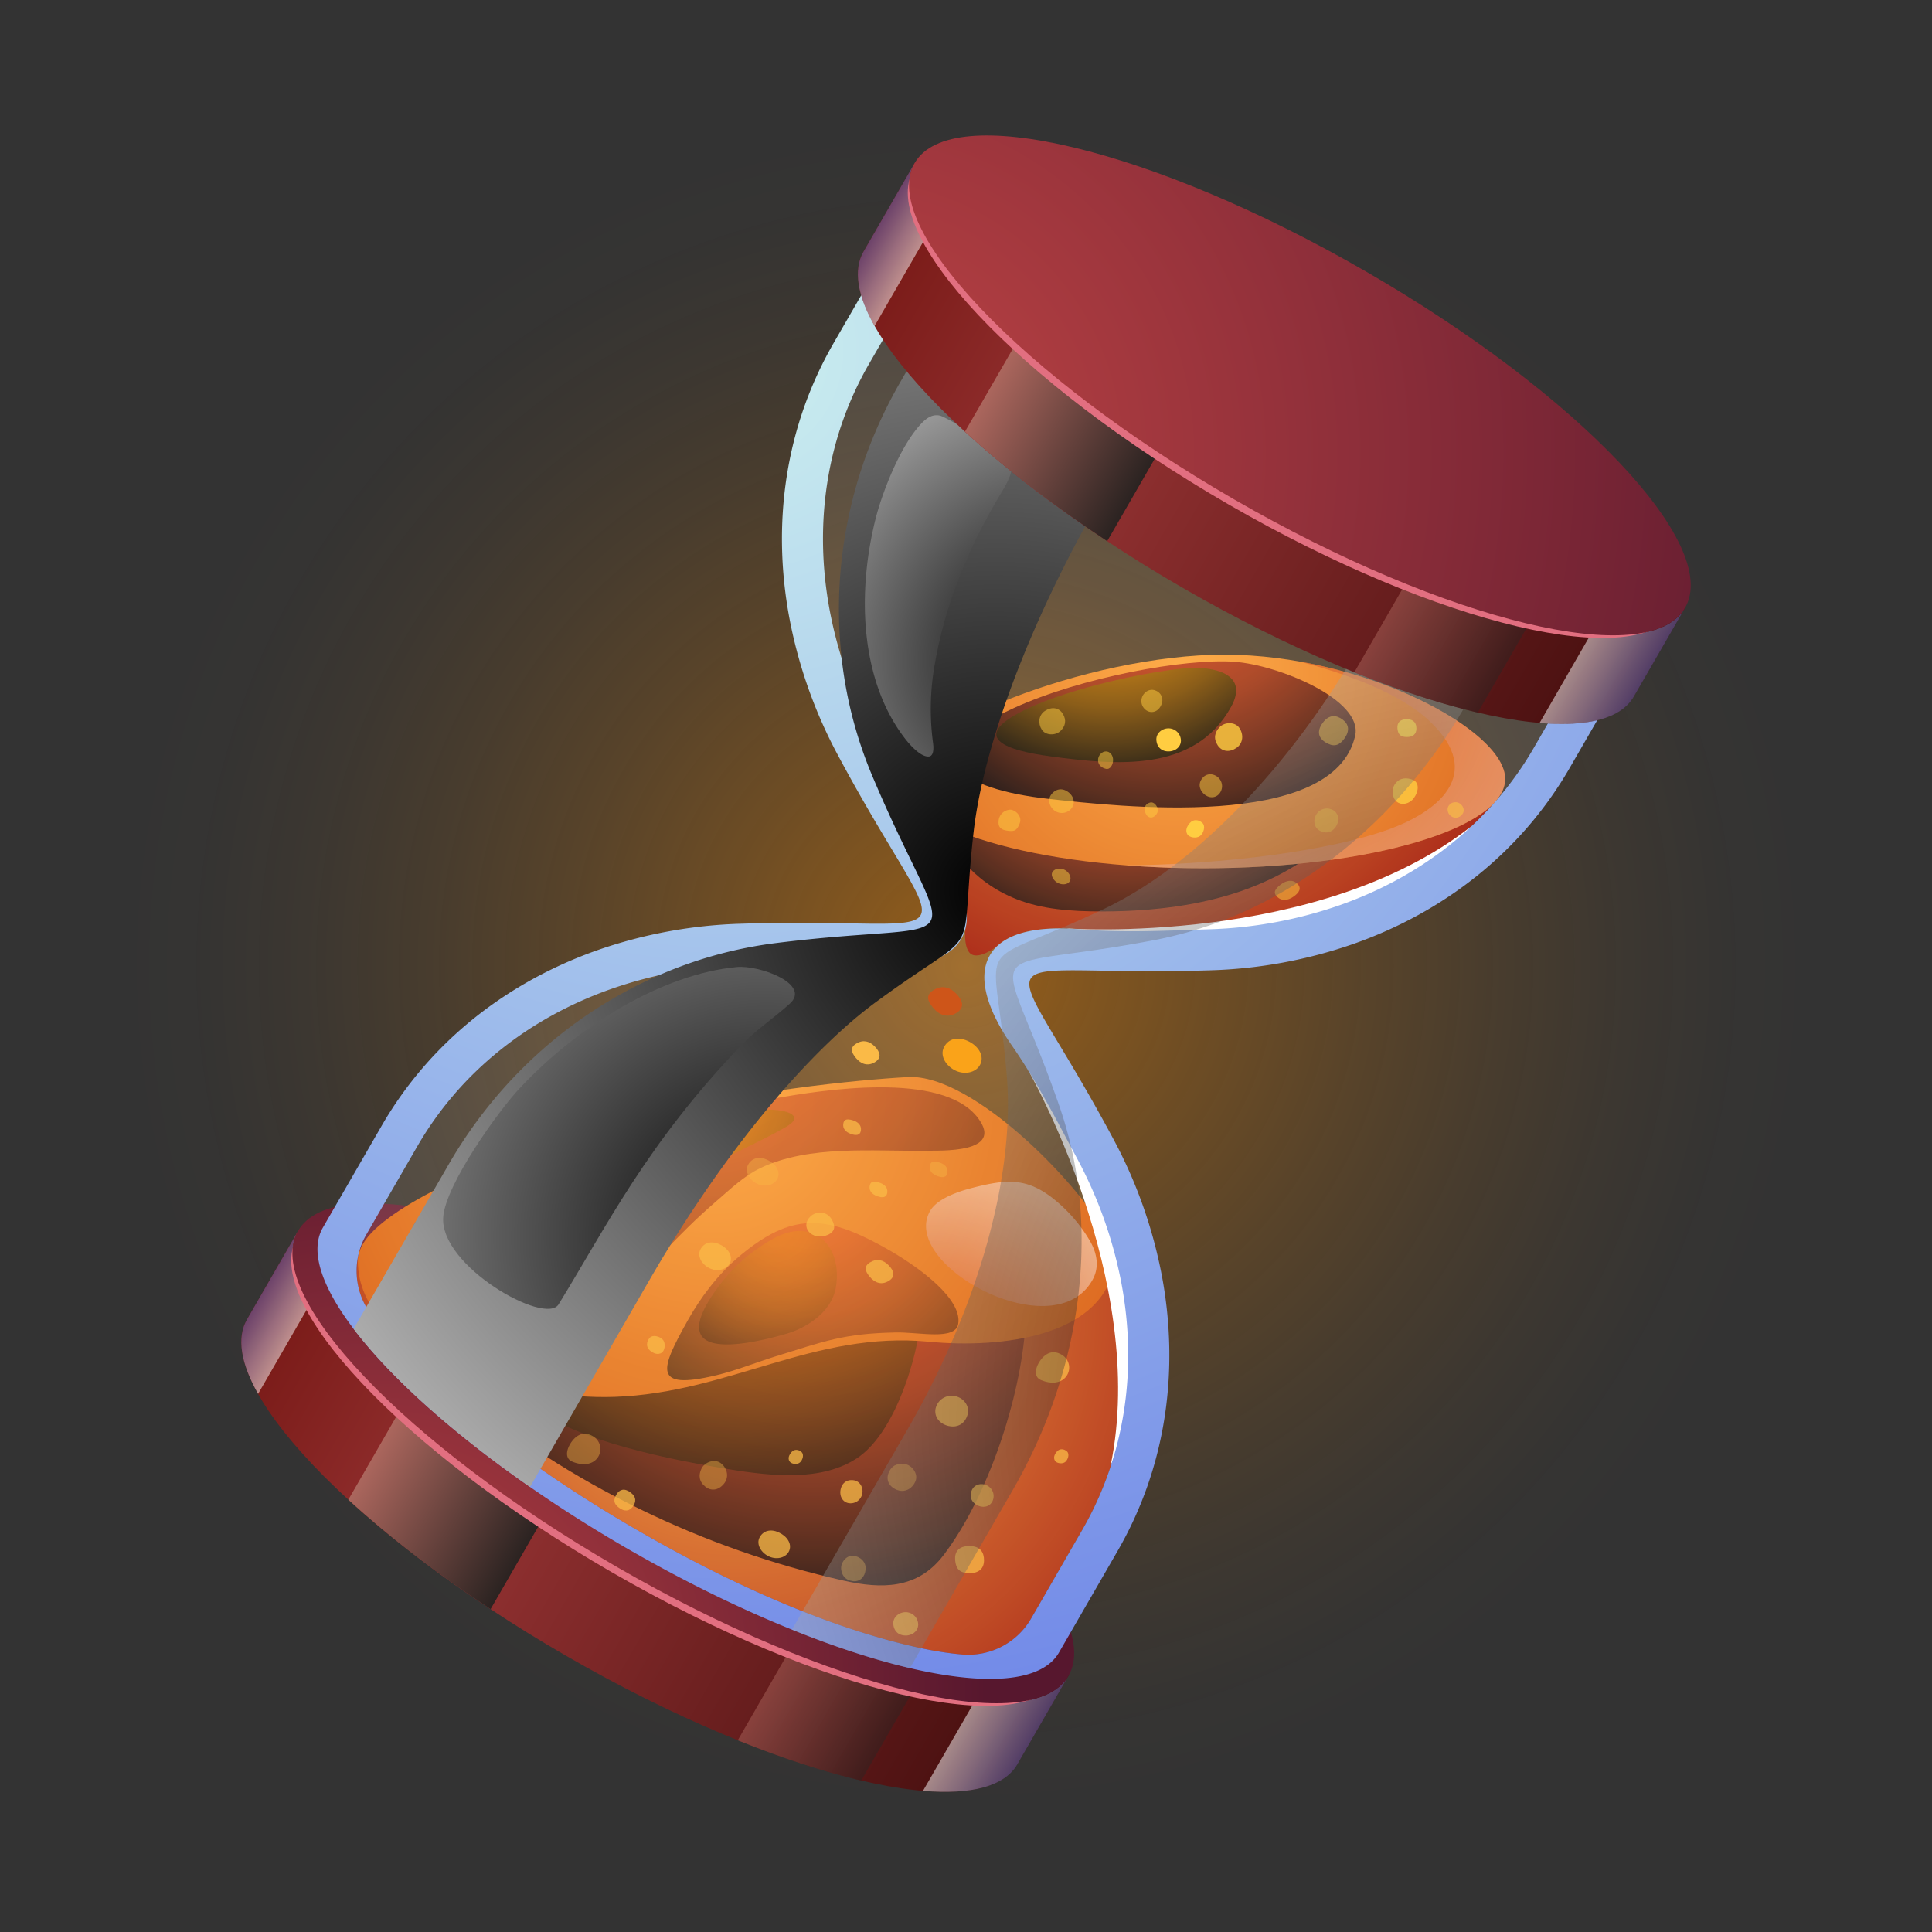 <svg xmlns="http://www.w3.org/2000/svg" xmlns:xlink="http://www.w3.org/1999/xlink" viewBox="0 0 1280 1280"><rect x="0" y="0" width="1280" height="1280" fill="#333333" stroke="none"/><defs><radialGradient id="f22e916e-150b-4a2b-805d-ddfac7bc03eb" cx="640" cy="640" r="559.32" gradientTransform="translate(640 -265.1) rotate(45)" gradientUnits="userSpaceOnUse"><stop offset="0" stop-color="#fc8b00"/><stop offset="0.12" stop-color="#fc8b00" stop-opacity="0.81"/><stop offset="0.3" stop-color="#fc8b00" stop-opacity="0.57"/><stop offset="0.47" stop-color="#fc8b00" stop-opacity="0.37"/><stop offset="0.63" stop-color="#fc8b00" stop-opacity="0.21"/><stop offset="0.78" stop-color="#fc8b00" stop-opacity="0.09"/><stop offset="0.91" stop-color="#fc8b00" stop-opacity="0.02"/><stop offset="1" stop-color="#fc8b00" stop-opacity="0"/></radialGradient><linearGradient id="b2e0614d-8163-43bc-aef7-5ef8af9ba00e" x1="338.64" y1="1155.34" x2="928.05" y2="1155.34" gradientTransform="translate(443.15 -287.25) rotate(30)" gradientUnits="userSpaceOnUse"><stop offset="0.01" stop-color="#781916"/><stop offset="0.31" stop-color="#963333"/><stop offset="1" stop-color="#450e0e"/></linearGradient><linearGradient id="b0e31792-df93-48d1-8c45-a873a8816e7f" x1="338.64" y1="1131.24" x2="369.66" y2="1131.24" gradientTransform="translate(443.15 -287.25) rotate(30)" gradientUnits="userSpaceOnUse"><stop offset="0" stop-color="#616dbe"/><stop offset="0.6" stop-color="#c3c7e6"/><stop offset="1" stop-color="#fff"/></linearGradient><linearGradient id="bc08fcc8-8924-4874-8352-5ba2f0a97321" x1="456.52" y1="1189.36" x2="574.4" y2="1189.36" gradientTransform="translate(443.15 -287.25) rotate(30)" gradientUnits="userSpaceOnUse"><stop offset="0" stop-color="#ab665d"/><stop offset="1" stop-color="#2b2321"/></linearGradient><linearGradient id="ad17c1dd-3070-4f6b-8bda-e48eb003db65" x1="759.65" y1="1181.67" x2="843.85" y2="1181.67" xlink:href="#bc08fcc8-8924-4874-8352-5ba2f0a97321"/><linearGradient id="f1b3b643-b993-4b77-8137-897c3bc15913" x1="882.71" y1="1134.99" x2="928.05" y2="1134.99" gradientTransform="translate(443.15 -287.25) rotate(30)" gradientUnits="userSpaceOnUse"><stop offset="0" stop-color="#fff"/><stop offset="0.4" stop-color="#c3c7e6"/><stop offset="1" stop-color="#616dbe"/></linearGradient><radialGradient id="a0d5deaa-74a7-434e-96a4-a88244b902d5" cx="535.73" cy="1313.6" r="402.85" gradientTransform="translate(443.15 -287.25) rotate(30)" gradientUnits="userSpaceOnUse"><stop offset="0" stop-color="#bf4444"/><stop offset="1" stop-color="#57172e"/></radialGradient><radialGradient id="affa8fb6-d14c-4d74-8e00-dd2e2fa8cb77" cx="616.13" cy="981.36" r="344.85" gradientTransform="translate(443.15 -287.25) rotate(30)" gradientUnits="userSpaceOnUse"><stop offset="0" stop-color="#ffa536"/><stop offset="1" stop-color="#a11300"/></radialGradient><radialGradient id="a64065f4-ec29-49e2-8f28-92014d16f079" cx="609.7" cy="868.98" r="314.72" gradientTransform="translate(443.15 -287.25) rotate(30)" gradientUnits="userSpaceOnUse"><stop offset="0" stop-color="#e94e1b"/><stop offset="0.12" stop-color="#e44c1a"/><stop offset="0.25" stop-color="#d74819"/><stop offset="0.38" stop-color="#c04016"/><stop offset="0.53" stop-color="#a13613"/><stop offset="0.67" stop-color="#78280e"/><stop offset="0.82" stop-color="#471808"/><stop offset="0.97" stop-color="#0d0402"/><stop offset="1"/></radialGradient><radialGradient id="f146b0b2-7069-479b-80c7-1ed86b24725c" cx="534.97" cy="845.76" r="290.45" gradientTransform="translate(443.15 -287.25) rotate(30)" gradientUnits="userSpaceOnUse"><stop offset="0" stop-color="#f39200"/><stop offset="0.11" stop-color="#ee8f00"/><stop offset="0.24" stop-color="#e18700"/><stop offset="0.37" stop-color="#ca7a00"/><stop offset="0.51" stop-color="#ab6700"/><stop offset="0.66" stop-color="#824e00"/><stop offset="0.8" stop-color="#503000"/><stop offset="0.95" stop-color="#170e00"/><stop offset="1"/></radialGradient><radialGradient id="ba542755-2e13-4cd1-8b79-ab387127c07c" cx="533.08" cy="863.14" r="362.29" gradientTransform="translate(443.15 -287.25) rotate(30)" gradientUnits="userSpaceOnUse"><stop offset="0" stop-color="#ffa536"/><stop offset="1" stop-color="#d14a00"/></radialGradient><radialGradient id="f0129873-ab14-477a-9274-e447f1597c73" cx="616.4" cy="441.94" r="267.14" xlink:href="#affa8fb6-d14c-4d74-8e00-dd2e2fa8cb77"/><radialGradient id="f8a5a2a0-1135-467c-a8c2-48ad4cdf5e72" cx="482.33" cy="800.78" r="306.54" xlink:href="#a64065f4-ec29-49e2-8f28-92014d16f079"/><radialGradient id="fe6f91c8-5cb5-4e0e-8a72-daa8593610e3" cx="494.29" cy="875.45" r="188.19" xlink:href="#f146b0b2-7069-479b-80c7-1ed86b24725c"/><radialGradient id="b2264036-89d9-4d4f-939a-fcf80e0a18fc" cx="619.93" cy="884.37" r="155.51" xlink:href="#a64065f4-ec29-49e2-8f28-92014d16f079"/><radialGradient id="e7ebf9ea-70b9-45c2-9a78-e691b9b00f39" cx="611.29" cy="918.22" r="94.35" xlink:href="#f146b0b2-7069-479b-80c7-1ed86b24725c"/><radialGradient id="f60152d8-b7ae-4386-bffe-1a31a51299ac" cx="743.77" cy="936.36" r="138.31" gradientTransform="translate(443.15 -287.25) rotate(30)" gradientUnits="userSpaceOnUse"><stop offset="0" stop-color="#c30"/><stop offset="1" stop-color="#fff"/></radialGradient><radialGradient id="aa36bc44-7a11-448d-b24d-f72b3caa4923" cx="627.18" cy="479.12" r="197.72" xlink:href="#a64065f4-ec29-49e2-8f28-92014d16f079"/><radialGradient id="a313c3e4-4d25-4e14-b415-b340a9c96c11" cx="660.03" cy="463.74" r="287.54" xlink:href="#ba542755-2e13-4cd1-8b79-ab387127c07c"/><radialGradient id="b79ff75a-eada-4f58-bd97-d64633807035" cx="604.25" cy="394" r="214.04" xlink:href="#a64065f4-ec29-49e2-8f28-92014d16f079"/><radialGradient id="a958d4d7-84db-4969-8277-b0e7a6f91b3b" cx="577.17" cy="415.07" r="161.44" xlink:href="#f146b0b2-7069-479b-80c7-1ed86b24725c"/><radialGradient id="a1aacc97-6ade-4da7-a30e-28b005dc5bfe" cx="723.55" cy="430.23" r="277" xlink:href="#f60152d8-b7ae-4386-bffe-1a31a51299ac"/><radialGradient id="a51322e8-d257-46a2-9d09-d70ce5560375" cx="294.44" cy="430.11" r="1110.95" gradientTransform="translate(443.15 -287.25) rotate(30)" gradientUnits="userSpaceOnUse"><stop offset="0" stop-color="#ccf0ef"/><stop offset="1" stop-color="#5e73e6"/></radialGradient><radialGradient id="f4fa5f37-9521-4691-b9eb-d2c227ea78fa" cx="1119.4" cy="771.23" r="656.3" gradientTransform="translate(443.15 -287.25) rotate(30)" gradientUnits="userSpaceOnUse"><stop offset="0.37"/><stop offset="1" stop-color="#fff"/></radialGradient><radialGradient id="ed762602-0be3-4352-a86d-bd46fa7ee1d2" cx="626.8" cy="651.19" r="766.66" gradientTransform="translate(443.15 -287.25) rotate(30)" gradientUnits="userSpaceOnUse"><stop offset="0"/><stop offset="1" stop-color="#fff"/></radialGradient><radialGradient id="b968c766-139c-42bf-9572-c29c7f90b538" cx="610.01" cy="926.47" r="877" gradientTransform="translate(443.15 -287.25) rotate(30)" gradientUnits="userSpaceOnUse"><stop offset="0"/><stop offset="0.57" stop-color="#fff"/></radialGradient><radialGradient id="e4969d62-1169-46b4-95fa-5917a40d5c06" cx="789.23" cy="411.53" r="309.12" gradientTransform="translate(-182.57 341.34) rotate(-21.32)" xlink:href="#ed762602-0be3-4352-a86d-bd46fa7ee1d2"/><linearGradient id="b442e036-4240-48c4-bb39-93ad37ec6c84" x1="338.63" y1="338.33" x2="928.04" y2="338.33" xlink:href="#b2e0614d-8163-43bc-aef7-5ef8af9ba00e"/><linearGradient id="b5160a10-7f01-44d3-be64-5379fe87b31f" x1="338.63" y1="314.23" x2="369.65" y2="314.23" xlink:href="#b0e31792-df93-48d1-8c45-a873a8816e7f"/><linearGradient id="e9ffb69d-248e-4413-b1cf-4a75cd9204c2" x1="456.51" y1="372.35" x2="574.39" y2="372.35" xlink:href="#bc08fcc8-8924-4874-8352-5ba2f0a97321"/><linearGradient id="a1bc1f2a-967b-47fe-af9c-d52f5be34a6e" x1="759.64" y1="364.66" x2="843.84" y2="364.66" xlink:href="#bc08fcc8-8924-4874-8352-5ba2f0a97321"/><linearGradient id="f42187bc-ebdf-49ba-bf77-064f5a573d95" x1="882.7" y1="317.98" x2="928.04" y2="317.98" xlink:href="#f1b3b643-b993-4b77-8137-897c3bc15913"/><radialGradient id="aa87cc63-6179-47df-9b69-bee90f7a9df5" cx="397" cy="449.07" r="709.72" xlink:href="#a0d5deaa-74a7-434e-96a4-a88244b902d5"/></defs><g style="isolation:isolate"><g id="e0c01213-45c8-4404-a0bd-09110cd6eb7a" data-name="Warstwa 2"><g id="a46295ec-3401-4bb0-9203-34f984f1e4f2" data-name="Warstwa 1"><rect width="1280" height="1280" style="fill:none"/><circle cx="640" cy="640" r="559.32" transform="translate(-265.1 640) rotate(-45)" style="opacity:0.5;mix-blend-mode:screen;fill:url(#f22e916e-150b-4a2b-805d-ddfac7bc03eb)"/><path d="M707.92,1110.19,674,1168.89c-24.09,41.71-157.88,9.56-298.83-71.82S139.51,915.9,163.59,874.19l33.89-58.7,510.44,294.7Z" style="fill-rule:evenodd;fill:url(#b2e0614d-8163-43bc-aef7-5ef8af9ba00e)"/><path d="M171,923.47l33.89-58.7c-11.32-20.09-14.38-37.14-7.37-49.28l-33.89,58.7c-7,12.14-4,29.19,7.37,49.28Z" style="fill-rule:evenodd;opacity:0.5;mix-blend-mode:multiply;fill:url(#b0e31792-df93-48d1-8c45-a873a8816e7f)"/><path d="M264.68,934.86l-33.89,58.7c25.87,23.73,57.83,48.48,94.24,72.52l33.89-58.69c-36.41-24-68.37-48.8-94.24-72.53Z" style="fill-rule:evenodd;mix-blend-mode:screen;fill:url(#bc08fcc8-8924-4874-8352-5ba2f0a97321)"/><path d="M522.67,1094.25,488.78,1153c29.55,11.94,57.22,20.93,81.81,26.7l33.89-58.7c-24.58-5.76-52.26-14.76-81.81-26.7Z" style="fill-rule:evenodd;opacity:0.5;mix-blend-mode:screen;fill:url(#ad17c1dd-3070-4f6b-8bda-e48eb003db65)"/><path d="M645.4,1127.79l-33.89,58.7c31.6,2.7,54-2.8,62.52-17.6l33.89-58.7c-8.55,14.81-30.92,20.3-62.52,17.6Z" style="fill-rule:evenodd;opacity:0.5;mix-blend-mode:multiply;fill:url(#f1b3b643-b993-4b77-8137-897c3bc15913)"/><path d="M493.26,889.67c139.5,80.55,232.93,179.87,208.69,221.86s-157,10.74-296.48-69.81S172.53,861.85,196.77,819.87s157-10.74,296.49,69.8Z" style="fill:#e26f80;fill-rule:evenodd;mix-blend-mode:screen"/><path d="M496.3,887.31c141,81.38,235.7,181.17,211.62,222.88s-157.87,9.56-298.83-71.82S173.4,857.2,197.48,815.49s157.87-9.56,298.82,71.82Z" style="fill-rule:evenodd;fill:url(#a0d5deaa-74a7-434e-96a4-a88244b902d5)"/><path d="M237.32,832.09a48.1,48.1,0,0,0,8,38c8.44,12.06,18.89,23.56,28.74,33.54,42.25,42.8,97.06,80.61,149,110.59s112.08,58.53,170.27,73.73c13.56,3.54,28.75,6.83,43.41,8.12a48.13,48.13,0,0,0,46.76-24.34l33.43-57.89c28.8-49.9,36.61-107.24,26.08-163.54q-1.57-8.43-3.67-16.75l-1-4.81-501,3.36Z" style="fill-rule:evenodd;fill:url(#affa8fb6-d14c-4d74-8e00-dd2e2fa8cb77)"/><path d="M293.05,882.93l386.39-5.88c-3.15,50.3-25.78,116-54.43,153.41-17.22,22.5-41,22.39-66.26,16.7-93.27-21-181.53-63.82-255.15-124.83-17.07-14.15-14.77-27.23-10.55-39.4Z" style="fill-rule:evenodd;mix-blend-mode:screen;fill:url(#a64065f4-ec29-49e2-8f28-92014d16f079)"/><path d="M326.4,895.11l283-15.64c-3.59,26.49-18.13,71.25-41.7,86.67-23.06,15.09-54.82,12.23-85.72,7.11-26.1-4.32-52.18-9.47-77.46-17.24-37.54-11.55-86.4-36-78.08-60.9Z" style="fill-rule:evenodd;opacity:0.6;mix-blend-mode:screen;fill:url(#f146b0b2-7069-479b-80c7-1ed86b24725c)"/><path d="M737.38,826c2.35,5.09,1.58,9.24.25,15.2-10,44.57-75,52.27-122.21,47.72-76-7.3-132.14,33.83-208,36.53-64.66,2.3-170.32-27-170.32-89.91,0-8.12,5.26-16,14-23.52,31.5-27,104.38-54.5,163-69.45,78.19-20,155-27.21,187.4-29,43.48-2.44,118.41,74.51,136,112.46Z" style="fill-rule:evenodd;fill:url(#ba542755-2e13-4cd1-8b79-ab387127c07c)"/><path d="M622.13,561.89c14.61,21.05,20.38,38.61,17.87,51.69-1.17,6.08-.84,16.09,3.66,18.69s13.17-2.21,17.86-6.26c10.07-8.72,28.16-12.51,53.7-10.38,28.66,2.39,57,.9,85.8,0a289.06,289.06,0,0,0,86.68-16c39.74-14,75-36.87,102.33-67.85l-388.87-3.71c6.51,11.52,13.36,22.83,21,33.8Z" style="fill-rule:evenodd;fill:url(#f0129873-ab14-477a-9274-e447f1597c73)"/><path d="M513.11,727.75c-78.9,13.94-148.35,30-219.2,67.78-63.45,33.8,32.22,52.62,57,54.8,83.3,7.35,66.69-5.42,124-54.8,9.11-7.84,18-16.44,28.84-21.63,32.47-15.53,74.45-11,109.6-11.54,9.67-.14,52.24,1.87,34.61-21.63-23.74-31.66-104.72-18.3-134.83-13Z" style="fill-rule:evenodd;opacity:0.6;mix-blend-mode:screen;fill:url(#f8a5a2a0-1135-467c-a8c2-48ad4cdf5e72)"/><path d="M494,736.05c-50.37,6.42-129.59,24.39-169.81,51.55-40.5,27.36,11.29,39.76,36.77,40,50.48.51,52.55-14.59,86.89-40,27-20,48.21-26.88,72.47-40.74,13.37-7.64,1-11-7.21-11.54a97.71,97.71,0,0,0-19.11.73Z" style="fill-rule:evenodd;opacity:0.6;mix-blend-mode:screen;fill:url(#fe6f91c8-5cb5-4e0e-8a72-daa8593610e3)"/><path d="M474.17,911.26c13.49-3.22,26.41-8.5,39.66-12.62,32.27-10,44.91-15.16,79.67-15.86,15.15-.31,39.24,5.45,41.3-5.51,3-16.14-24.81-37.81-51.38-52.2-36.44-19.73-58.75-21.93-93.31,7-14.89,12.47-26.38,28.3-34.37,42.57-18.07,32.28-24,46.7,18.43,36.59Z" style="fill-rule:evenodd;opacity:0.5;mix-blend-mode:screen;fill:url(#b2264036-89d9-4d4f-939a-fcf80e0a18fc)"/><path d="M512.75,820.41a114.52,114.52,0,0,0-39.66,36.05c-30.8,44.59,17.29,35.89,47.23,27.4,14.81-4.2,31-15.11,33.53-31.37,4.38-27.74-15.48-46.21-41.1-32.08Z" style="fill-rule:evenodd;opacity:0.3;mix-blend-mode:screen;fill:url(#e7ebf9ea-70b9-45c2-9a78-e691b9b00f39)"/><path d="M643.75,787.11c-12.13,3.11-23.39,8.13-27.44,15-21,35.9,82.89,92.17,107.79,45.32,3.71-7,3.62-15.77-2.24-25.72a101.19,101.19,0,0,0-21.63-25.6c-19.09-16.19-32.75-15.14-56.48-9Z" style="fill-rule:evenodd;opacity:0.5;mix-blend-mode:multiply;fill:url(#f60152d8-b7ae-4386-bffe-1a31a51299ac)"/><path d="M617.38,538.57,888.05,550c-37,36.41-87.17,53.71-157.65,53.86-21.2,0-40.13-1.49-56.9-8.12-29.83-11.79-44.19-34-56.12-57.14Z" style="fill-rule:evenodd;mix-blend-mode:screen;fill:url(#aa36bc44-7a11-448d-b24d-f72b3caa4923)"/><path d="M811.53,433.75c91,0,185.67,49.58,185.67,82.29s-89.58,59.22-200.09,59.22S597,548.74,597,516s123.47-82.29,214.51-82.29Z" style="fill-rule:evenodd;fill:url(#a313c3e4-4d25-4e14-b415-b340a9c96c11)"/><path d="M818,438.44c-33-2.39-101.86,10.39-146.17,30.59-69.46,31.67-36.28,53.76,23,60.26,44.44,4.87,188.67,21.74,203-41.82,5.41-24.06-51.4-47-79.81-49Z" style="fill-rule:evenodd;mix-blend-mode:screen;fill:url(#b79ff75a-eada-4f58-bd97-d64633807035)"/><path d="M675,472.33c-31.15,16.7-8.19,24.87,20.92,28.76,42.67,5.72,95.35,11.31,119.68-32.73,4.7-8.5,4.09-14.38.68-18.35-6.21-7.22-21.68-8.17-31.32-7.25-30.5,2.92-83.19,15.21-110,29.57Z" style="fill-rule:evenodd;mix-blend-mode:screen;fill:url(#a958d4d7-84db-4969-8277-b0e7a6f91b3b)"/><path d="M947.71,478.29c36.16,34.71,5.25,60.19-31.13,72.42C868.71,566.8,794.36,573,746.19,573.32c16.26,1.27,33.32,1.94,50.92,1.94,110.51,0,200.09-26.52,200.09-59.22,0-26.79-63.47-64.89-136.46-77.81,30.09,7.83,66.71,20.62,87,40.06Z" style="fill-rule:evenodd;opacity:0.5;mix-blend-mode:multiply;fill:url(#a1aacc97-6ade-4da7-a30e-28b005dc5bfe)"/><path d="M706.69,615.1c102.4,22.93,205.2,4.43,268-67.6C873.58,627,706.69,615.1,706.69,615.1Z" style="fill:#fff;fill-rule:evenodd"/><path d="M680.88,708.49c69.16,76.12,91.54,175.73,54.87,262.82C761.3,848.19,680.88,708.49,680.88,708.49Z" style="fill:#fff;fill-rule:evenodd"/><path d="M515.84,1015.21c5.37,2.35,8.92,7.38,7.12,12s-7.91,6.43-13.28,4.07-8.85-8.12-6.44-12.68,7.23-5.78,12.6-3.43Z" style="fill:#f9b233;fill-rule:evenodd;opacity:0.75"/><path d="M576.14,785.82c-.4,3.18,1.57,5.43,5,6.66s6.29,1.1,6.72-2.36-2.05-5.69-5.58-6.71-5.71-.77-6.1,2.41Z" style="fill:#f9b233;fill-rule:evenodd;opacity:0.75"/><path d="M576.62,836.26c4.37-2.66,8.61-1.59,12.12,2s4.81,7.52,0,10.42-9.24,1.15-12.51-2.79-4-7,.34-9.65Z" style="fill:#f9b233;fill-rule:evenodd;opacity:0.75"/><path d="M567.47,691.33c4.37-2.67,8.61-1.59,12.12,2s4.81,7.51,0,10.41-9.24,1.16-12.51-2.79-4-7,.34-9.64Z" style="fill:#f9b233;fill-rule:evenodd"/><path d="M618.65,655.86c5.37-3.27,10.57-2,14.88,2.48s5.9,9.23.06,12.79-11.35,1.41-15.35-3.43-5-8.57.41-11.84Z" style="fill:#c94300;fill-rule:evenodd"/><path d="M430.57,894.72c-2.67-2.24-2.33-5.8-.25-8.25s6.84-1.14,8.84,1.15,1.48,7.18-.85,8.65-5.07.68-7.74-1.55Z" style="fill:#f9b233;fill-rule:evenodd;opacity:0.75"/><path d="M379.76,953.91c3.9-4.48,8.65-5.26,13.57-2.06a9.79,9.79,0,0,1,2.06,14.59c-3.89,4.48-10.53,4.37-16.33,1.88s-3.19-9.93.7-14.41Z" style="fill:#f9b233;fill-rule:evenodd;opacity:0.4"/><path d="M642.06,1042.26c6.7.07,9.81-3.21,9.87-8.42s-2.29-9.47-9.59-9.55-10,4-9.53,9.33,2.55,8.56,9.25,8.64Z" style="fill:#f9b233;fill-rule:evenodd;opacity:0.75"/><path d="M565,1047.58c4.87.54,8.08-2.9,8.5-7.86s-3.62-8.56-8.15-9-8.43,4.42-8.06,8.75,2.84,7.5,7.71,8.06Z" style="fill:#f9b233;fill-rule:evenodd;opacity:0.4"/><path d="M646.81,996.89c3.6,2.23,8.18,1.89,10.41-1.71a7.87,7.87,0,0,0-2.67-10.68c-3.61-2.23-8.63-1.45-10.55,2.49s-.79,7.67,2.81,9.9Z" style="fill:#f9b233;fill-rule:evenodd;opacity:0.75"/><path d="M467.45,985.08c4.32,3.31,9.35,1.87,12.58-2.6s1.47-10.21-2.61-13.19-10.55-.63-12.68,3.71-1.6,8.76,2.71,12.08Z" style="fill:#f9b233;fill-rule:evenodd;opacity:0.4"/><path d="M543.08,819.22c5,0,10.42-2.77,9.48-7.38s-4.12-8.42-9.12-8.48-9.21,4.1-9.23,8.26,3.88,7.55,8.87,7.6Z" style="fill:#f9b233;fill-rule:evenodd;opacity:0.75"/><path d="M599.82,1083.58c4.49,0,8.46-2.77,8.5-7.25a8.33,8.33,0,0,0-8.26-8.24c-4.49,0-8.63,3.4-8.21,8s3.47,7.4,8,7.45Z" style="fill:#f9b233;fill-rule:evenodd;opacity:0.75"/><path d="M524.45,962c1.85-2.07,4.67-1.71,6.57,0s.73,5.48-1.14,7-5.75,1-6.86-.9-.41-4,1.43-6.1Z" style="fill:#f9b233;fill-rule:evenodd;opacity:0.75"/><path d="M557.06,986.31c-1.08,4.09.58,8.37,4.67,9.45a7.88,7.88,0,0,0,9.44-5.67c1.08-4.1-1.13-8.67-5.46-9.36s-7.57,1.48-8.65,5.58Z" style="fill:#f9b233;fill-rule:evenodd;opacity:0.75"/><path d="M588.65,976c-1.91,5.1.93,9.49,6.16,11.28s10.19-1.57,11.85-6.35-2.48-10.27-7.25-11-8.85,1-10.76,6.11Z" style="fill:#f9b233;fill-rule:evenodd;opacity:0.4"/><path d="M410.11,998.92c3.81,2.81,6.95,2.22,9.13-.74s2.61-6.38-1.54-9.44-7.37-1.88-9.31,1.4-2.09,6,1.72,8.78Z" style="fill:#f9b233;fill-rule:evenodd;opacity:0.75"/><path d="M628.78,944.82c-5.76-1.15-10.09-5.82-8.94-11.58a10.91,10.91,0,0,1,12.8-8.31c5.76,1.14,10.13,6.68,8.35,12.5s-6.44,8.53-12.21,7.39Z" style="fill:#f9b233;fill-rule:evenodd;opacity:0.75"/><path d="M324.15,941c3.81,2.81,7,2.22,9.14-.74s2.6-6.38-1.54-9.44-7.37-1.88-9.32,1.4-2.09,6,1.72,8.78Z" style="fill:#f9b233;fill-rule:evenodd;opacity:0.75"/><path d="M508.2,768.36c5.36,2.35,8.92,7.38,7.11,12s-7.91,6.43-13.28,4.07-8.85-8.13-6.43-12.68,7.23-5.78,12.6-3.43Z" style="fill:#f9b233;fill-rule:evenodd;opacity:0.4"/><path d="M690.38,899.9c3.9-4.48,8.65-5.26,13.57-2A9.78,9.78,0,0,1,706,912.43c-3.89,4.48-10.53,4.38-16.33,1.88s-3.19-9.92.7-14.41Z" style="fill:#f9b233;fill-rule:evenodd;opacity:0.75"/><path d="M476.66,824.35c5.37,2.36,8.93,7.38,7.12,12s-7.91,6.43-13.28,4.08-8.85-8.13-6.43-12.69,7.22-5.77,12.59-3.43Z" style="fill:#f9b233;fill-rule:evenodd;opacity:0.75"/><path d="M641,689.59c6.63,2.91,11,9.11,8.78,14.86s-9.76,7.94-16.38,5-10.93-10-8-15.66,8.92-7.13,15.55-4.23Z" style="fill:#f99900;fill-rule:evenodd"/><path d="M700.31,961.59c1.85-2.06,4.68-1.71,6.57,0s.73,5.47-1.14,7-5.75,1-6.85-.9-.42-4,1.42-6.11Z" style="fill:#f9b233;fill-rule:evenodd;opacity:0.75"/><path d="M558.67,744.57c-.39,3.18,1.58,5.42,5,6.66s6.29,1.1,6.72-2.36-2.05-5.69-5.58-6.71-5.71-.77-6.11,2.41Z" style="fill:#f9b233;fill-rule:evenodd;opacity:0.75"/><path d="M616,772.51c-.39,3.18,1.58,5.42,5,6.65s6.29,1.1,6.72-2.36-2.05-5.69-5.58-6.7-5.71-.77-6.11,2.41Z" style="fill:#f9b233;fill-rule:evenodd;opacity:0.4"/><path d="M774,497.82c4.43.05,8.34-2.73,8.39-7.15a8.23,8.23,0,0,0-8.15-8.12c-4.43-.05-8.51,3.36-8.1,7.92s3.43,7.31,7.86,7.35Z" style="fill:#ffc82c;fill-rule:evenodd"/><path d="M788.41,545.14c2.29-2.55,5.79-2.11,8.14,0s.91,6.79-1.42,8.67-7.12,1.24-8.5-1.1-.51-5,1.78-7.58Z" style="fill:#ffc82c;fill-rule:evenodd"/><path d="M931.92,488.3c4.4.05,6.45-2.1,6.49-5.52s-1.51-6.23-6.31-6.28-6.57,2.6-6.25,6.13,1.67,5.62,6.07,5.67Z" style="fill:#ffc82c;fill-rule:evenodd"/><path d="M704.13,472.89c-2.68-4.32-7.55-4.73-11.86-1.88s-4.65,8.44-2.06,12.4,9,4,12.3.94,4.3-7.13,1.62-11.46Z" style="fill:#ffc82c;fill-rule:evenodd;opacity:0.5"/><path d="M610.08,518.11c-.69,5.75,2.36,11.24,8.11,11.92a10.75,10.75,0,0,0,11.71-9.45c.69-5.74-3.17-11.53-9.16-11.65s-10,3.44-10.66,9.18Z" style="fill:#ffc82c;fill-rule:evenodd;opacity:0.5"/><path d="M661.6,543.84c-.5,4.82,2.35,6.1,6.23,6.57s5.74.21,7.72-4.84-3.19-9.18-6.34-9.12a8,8,0,0,0-7.61,7.39Z" style="fill:#ffc82c;fill-rule:evenodd;opacity:0.5"/><path d="M698.71,576.31a7.22,7.22,0,0,1,8.63,1.5c2.52,2.56,2.5,5.89.1,7.33s-6.57.75-8.91-2-2.22-5.34.18-6.78Z" style="fill:#ffc82c;fill-rule:evenodd;opacity:0.5"/><path d="M707.36,524.5c3.67,2.47,5.32,7,2.85,10.64a8.23,8.23,0,0,1-11.32,2.07c-3.67-2.48-5.1-7.6-2.17-11.13s7-4.06,10.64-1.58Z" style="fill:#ffc82c;fill-rule:evenodd;opacity:0.5"/><path d="M769.57,466.51c-1.33,3.75-4.87,6.19-8.62,4.86a7.38,7.38,0,0,1-4.33-9.38c1.33-3.74,5.46-6.13,9.18-4.38a6.76,6.76,0,0,1,3.77,8.9Z" style="fill:#ffc82c;fill-rule:evenodd;opacity:0.5"/><path d="M737.44,503.5c0,3.15-1.85,6.52-4.74,5.87s-5.26-2.68-5.23-5.82,2.67-5.75,5.29-5.72,4.7,2.53,4.68,5.67Z" style="fill:#ffc82c;fill-rule:evenodd;opacity:0.5"/><path d="M758.39,536.9c-.58-2.67,1.34-4.72,3.81-5.24s4.79,2.58,4.92,5-2.53,5.16-4.68,5-3.47-2-4.05-4.67Z" style="fill:#ffc82c;fill-rule:evenodd;opacity:0.5"/><path d="M890.54,489.51c3.94-5.31,3.13-9.69-1-12.76s-8.9-3.65-13.19,2.13-2.63,10.28,1.93,13,8.31,2.93,12.25-2.37Z" style="fill:#ffc82c;fill-rule:evenodd;opacity:0.5"/><path d="M806.75,493.79c3,4.47,8.11,4.74,12.57,1.61s4.64-9,1.79-13.14-9.64-4-13-.6-4.3,7.65-1.35,12.13Z" style="fill:#ffc82c;fill-rule:evenodd;opacity:0.8"/><path d="M796.69,525c2.65,3.23,7,4.38,10.25,1.74a7.75,7.75,0,0,0,.93-10.81c-2.64-3.23-7.57-4.12-10.63-1.06s-3.2,6.9-.55,10.13Z" style="fill:#ffc82c;fill-rule:evenodd;opacity:0.5"/><path d="M846.24,594.28c3,2.79,6.78,2.44,10.6-.14s5.85-5.68,2.6-8.71-7.42-2.15-11.11.74-5.08,5.32-2.09,8.11Z" style="fill:#ffc82c;fill-rule:evenodd;opacity:0.5"/><path d="M884.71,548.15c2.64-3.55,2.7-8.35-.86-11A8.22,8.22,0,0,0,872.49,539c-2.64,3.55-2.28,8.86,1.66,11.2s7.93,1.51,10.56-2.05Z" style="fill:#ffc82c;fill-rule:evenodd;opacity:0.5"/><path d="M936.79,528.65c2.94-4,3.82-9.91-.41-11.83s-9.1-1.59-12,2.37-2.06,9.73,1.24,12.15,8.27,1.27,11.21-2.69Z" style="fill:#ffc82c;fill-rule:evenodd;opacity:0.8"/><path d="M968.46,539.88c2.07-2.27,1.5-5.16-.86-7.2a5.34,5.34,0,0,0-7.55.84c-1.87,2.15-.86,5.91,1.48,7.32a5.13,5.13,0,0,0,6.93-1Z" style="fill:#ffc82c;fill-rule:evenodd;opacity:0.5"/><path d="M599.13,189.72,1049,449.47,1021,498c-29.45,51-76.22,87.31-131.49,106.78a294.42,294.42,0,0,1-88.32,16.27c-28.82.92-57.62,2.4-86.43,0-15.68-1.3-45-1.54-54.23,14.52s5.57,41.3,14.54,54.23c16.48,23.75,29.6,49.43,43.21,74.85a294.47,294.47,0,0,1,30.07,84.63c10.77,57.6,2.72,116.25-26.72,167.26l-33.43,57.89a53.57,53.57,0,0,1-52,27c-14.91-1.31-29.86-4.5-44.32-8.28-30.88-8.06-61.13-19.45-90.25-32.47a935.31,935.31,0,0,1-158.25-91.37c-25.84-18.7-50.82-39.21-73.26-61.93-10.49-10.63-20.73-22-29.32-34.23a53.57,53.57,0,0,1-2.55-58.52l33.42-57.89c29.45-51,76.22-87.31,131.49-106.78a294.53,294.53,0,0,1,88.32-16.27c28.83-.92,57.63-2.4,86.43,0,15.68,1.31,45,1.54,54.24-14.52s-5.57-41.3-14.54-54.22c-16.48-23.75-29.6-49.43-43.21-74.86a294.33,294.33,0,0,1-30.08-84.62c-10.77-57.6-2.72-116.25,26.73-167.26l28-48.54Z" style="fill:#fff;fill-rule:evenodd;opacity:0.1"/><path d="M591.15,159.94l487.66,281.55-38.93,67.42c-32.27,55.9-83.36,95.39-143.12,116.44a316.19,316.19,0,0,1-94.87,17.5c-157.33,5-138.7-27.25-64.39,111.52a315.88,315.88,0,0,1,32.28,90.91c11.65,62.28,3,126.27-29.28,182.17l-38.92,67.42c-23,39.85-150.83,9.13-285.49-68.61S190.91,853.17,213.92,813.32l38.92-67.42C285.11,690,336.21,650.51,396,629.46A316.13,316.13,0,0,1,490.84,612c157.33-5,138.69,27.25,64.39-111.52A316,316,0,0,1,523,409.53c-11.65-62.28-3-126.27,29.27-182.17l38.93-67.42Zm10,37.22L575.82,241C547,290.88,539.2,348.22,549.73,404.52a289.17,289.17,0,0,0,29.52,83.05c13.62,25.43,26.48,50.69,42.88,74.32,36,51.88,18.3,82.53-44.62,77.29-28.67-2.39-57-.9-85.8,0a288.82,288.82,0,0,0-86.69,16c-54,19-99.77,54.47-128.58,104.36L243,817.41a48.11,48.11,0,0,0,2.3,52.67c8.44,12.06,18.89,23.56,28.74,33.54,42.25,42.8,97.06,80.61,149,110.59s112.08,58.53,170.27,73.73c13.56,3.54,28.75,6.83,43.41,8.12a48.13,48.13,0,0,0,46.76-24.34l33.42-57.9c28.81-49.89,36.62-107.23,26.09-163.53a288.85,288.85,0,0,0-29.51-83c-13.62-25.43-26.49-50.69-42.89-74.32-36-51.88-18.3-82.53,44.63-77.29,28.66,2.39,57,.9,85.8,0a289.06,289.06,0,0,0,86.68-16c54-19,99.77-54.47,128.58-104.37l25.3-43.82L601.12,197.16Z" style="fill-rule:evenodd;fill:url(#a51322e8-d257-46a2-9d09-d70ce5560375)"/><path d="M900.55,428.47C868.28,484.36,829.31,530.86,790,563.69c-19.67,16.41-39.45,29.41-58.54,38.47-91.15,43.24-72.51,11-64.38,111.52,1.7,21.05.33,44.68-4,69.94-8.76,50.49-29.54,107.49-61.81,163.39l-76.58,132.63c28.23,11.41,54.68,20,78.17,25.51l68.08-117.92c32.27-55.9,47-116.39,45.54-172.78A268.22,268.22,0,0,0,702.26,734c-41.21-119.66-59.85-87.38,64.39-111.52a268.24,268.24,0,0,0,76.71-28c49.55-26.94,94.59-69.94,126.86-125.83q19.46-33.72,38.92-67.42L939.48,361l-38.93,67.43Z" style="fill-rule:evenodd;opacity:0.35;mix-blend-mode:screen;fill:url(#f4fa5f37-9521-4691-b9eb-d2c227ea78fa)"/><path d="M430.17,848.28c32.27-55.9,67.94-104.3,101.73-140.34,16.9-18,33.32-33,48.63-44.19,73.1-53.67,54.46-21.39,64.39-111.53,2.08-18.87,6.8-40.57,14-64.21,14.32-47.29,38.4-102.37,70.67-158.27l38.93-67.42-133-76.79L596.55,253c-32.27,55.9-44.78,117.67-39.62,176.2a280.63,280.63,0,0,0,20.72,84.23C630.9,640,649.54,607.72,513.26,624.91A281,281,0,0,0,430,649.08c-53.26,24.8-100.5,66.52-132.77,122.41L234.29,880.41c24.08,31.72,65,68.72,116.86,104.73l79-136.86Z" style="fill-rule:evenodd;mix-blend-mode:screen;fill:url(#ed762602-0be3-4352-a86d-bd46fa7ee1d2)"/><path d="M488.16,640.7c-48.84,4.53-105,38.52-144.24,80.69-14.21,15.26-48.66,63.45-50.28,84.94-2.44,32.43,67.65,72.1,76.45,57.83,31.36-50.89,58.38-106.55,121.46-172.08,9.63-10,21.07-17.5,31.68-27.07,14.36-12.94-19.81-25.72-35.07-24.31Z" style="fill-rule:evenodd;mix-blend-mode:screen;fill:url(#b968c766-139c-42bf-9572-c29c7f90b538)"/><g style="mix-blend-mode:screen"><path d="M668.64,304.29c-3.3-4.38-41-28.05-46.18-29-4.06-.76-7.88.7-12.67,6-14.19,15.51-25.62,46.54-29.42,61.39-12.71,49.58-10.68,108.32,19.55,147.05,3.26,4.17,10,11.65,15.26,11.5,2.42-.07,3.78-2.77,3-8.92a168.29,168.29,0,0,1,1.2-52.58C626.57,398.51,642.55,361,664,325.43,671.14,313.61,671.47,308.07,668.64,304.29Z" style="fill-rule:evenodd;fill:url(#e4969d62-1169-46b4-95fa-5917a40d5c06)"/></g><path d="M1116.41,402.65l-33.89,58.7c-24.08,41.72-157.87,9.56-298.82-71.82S548,208.37,572.09,166.65L606,108l510.43,294.69Z" style="fill-rule:evenodd;fill:url(#b442e036-4240-48c4-bb39-93ad37ec6c84)"/><path d="M579.46,215.93l33.88-58.7C602,137.15,599,120.09,606,108l-33.89,58.69c-7,12.14-4,29.2,7.37,49.28Z" style="fill-rule:evenodd;opacity:0.5;mix-blend-mode:multiply;fill:url(#b5160a10-7f01-44d3-be64-5379fe87b31f)"/><path d="M673.18,227.32,639.29,286c25.87,23.73,57.83,48.49,94.24,72.53l33.88-58.7c-36.4-24-68.36-48.79-94.23-72.53Z" style="fill-rule:evenodd;mix-blend-mode:screen;fill:url(#e9ffb69d-248e-4413-b1cf-4a75cd9204c2)"/><path d="M931.16,386.72l-33.89,58.7c29.55,11.93,57.23,20.93,81.81,26.69l33.89-58.7c-24.58-5.76-52.26-14.76-81.81-26.69Z" style="fill-rule:evenodd;opacity:0.5;mix-blend-mode:screen;fill:url(#a1bc1f2a-967b-47fe-af9c-d52f5be34a6e)"/><path d="M1053.9,420.26,1020,479c31.6,2.71,54-2.79,62.51-17.6l33.89-58.7c-8.54,14.81-30.92,20.31-62.51,17.61Z" style="fill-rule:evenodd;opacity:0.5;mix-blend-mode:multiply;fill:url(#f42187bc-ebdf-49ba-bf77-064f5a573d95)"/><path d="M901.75,182.14C1041.25,262.68,1134.69,362,1110.45,404s-157,10.73-296.49-69.81S581,154.32,605.27,112.33s157-10.73,296.48,69.81Z" style="fill:#e26f80;fill-rule:evenodd;mix-blend-mode:screen"/><path d="M904.8,179.77c141,81.38,235.69,181.17,211.61,222.88s-157.87,9.56-298.82-71.82S581.89,149.67,606,108,763.85,98.4,904.8,179.77Z" style="fill-rule:evenodd;fill:url(#aa87cc63-6179-47df-9b69-bee90f7a9df5)"/></g></g></g></svg>